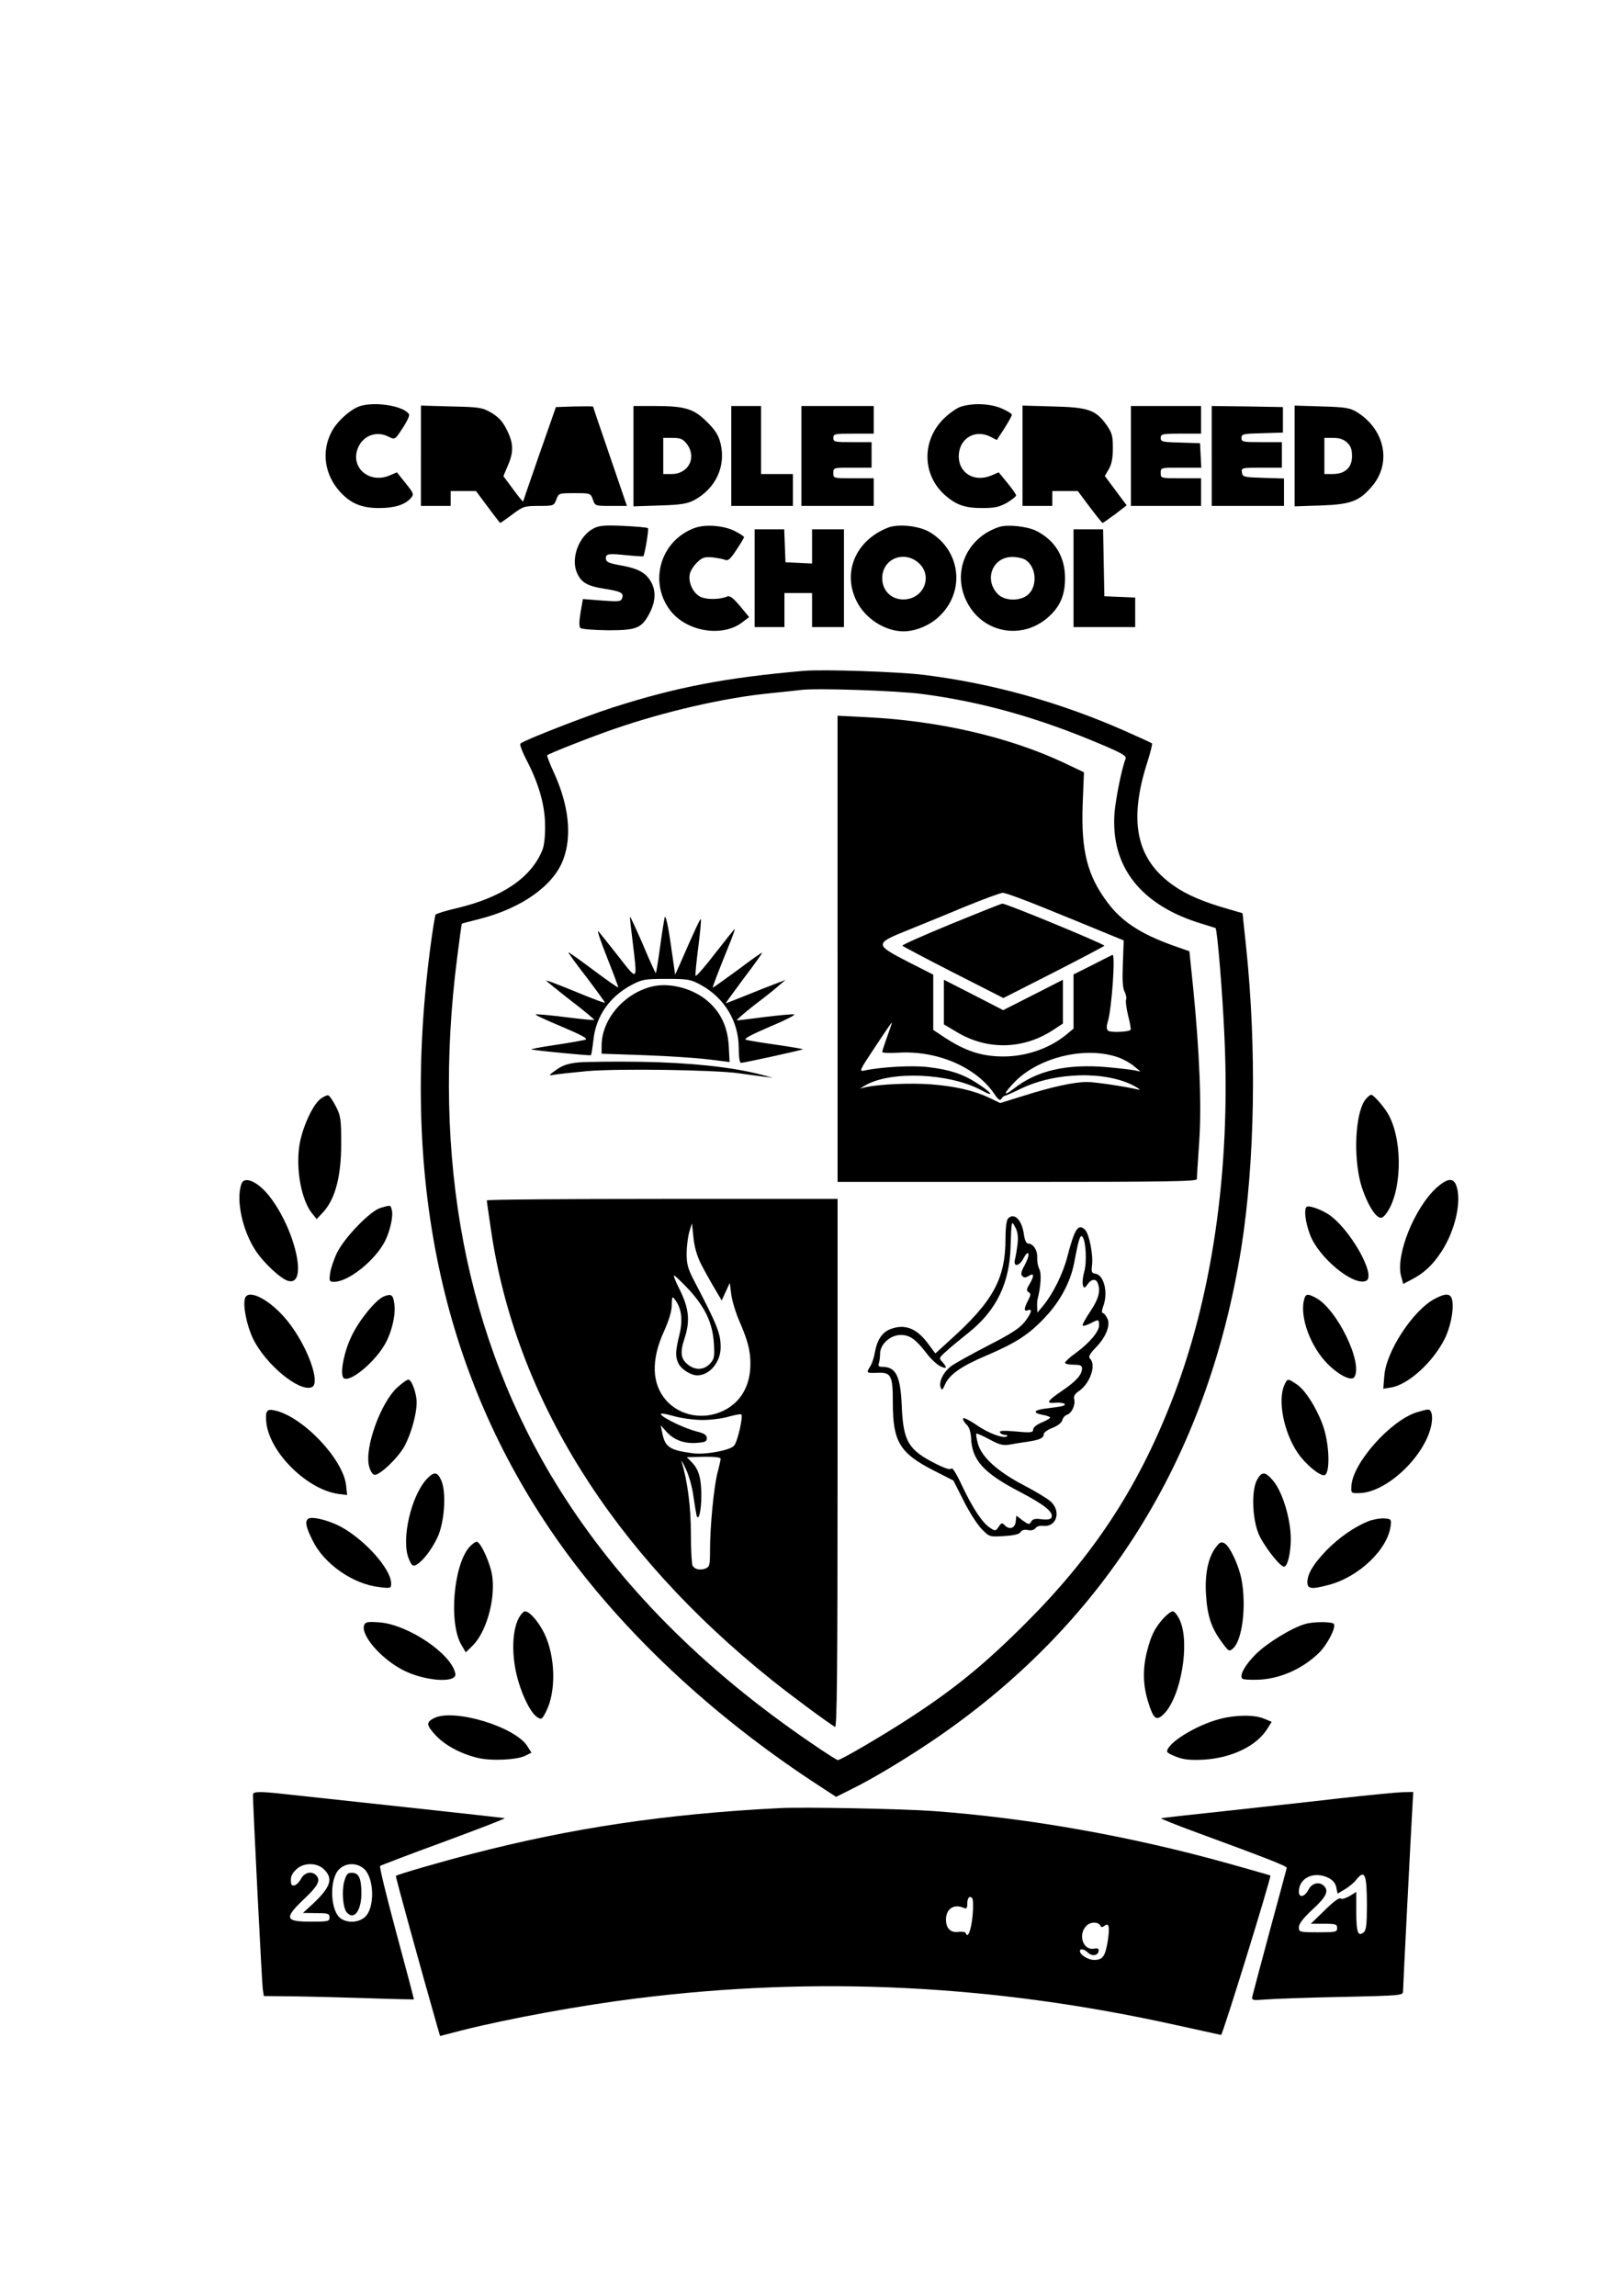 <?xml version="1.0" standalone="no"?>
<!DOCTYPE svg PUBLIC "-//W3C//DTD SVG 20010904//EN"
 "http://www.w3.org/TR/2001/REC-SVG-20010904/DTD/svg10.dtd">
<svg version="1.0" xmlns="http://www.w3.org/2000/svg"
 width="763pt" height="1080pt" viewBox="0 0 763 1080"
 preserveAspectRatio="xMidYMid meet">
<g transform="translate(0,1080) scale(0.1,-0.1)"
fill="#000000" stroke="none">
<path d="M1684 8886 c-46 -20 -103 -74 -125 -119 -48 -92 -32 -200 40 -280 50
-55 101 -77 184 -77 72 0 121 15 149 46 16 19 15 22 -24 71 l-41 51 -35 -15
c-96 -40 -186 39 -148 130 24 59 89 82 145 52 29 -14 29 -14 65 41 20 30 34
60 30 65 -25 42 -175 63 -240 35z"/>
<path d="M4520 8887 c-19 -6 -56 -32 -82 -58 -103 -103 -100 -264 8 -359 53
-46 93 -60 175 -60 59 0 80 5 116 25 23 14 43 30 43 34 0 5 -18 31 -41 59
l-41 50 -35 -15 c-80 -33 -153 11 -153 91 1 83 76 129 150 91 l29 -15 36 55
c19 31 35 59 35 64 0 5 -22 18 -49 30 -55 23 -133 26 -191 8z"/>
<path d="M1980 8656 l0 -236 70 0 70 0 0 35 0 35 60 0 59 0 56 -75 c30 -41 57
-75 58 -75 2 0 28 18 57 40 51 38 57 40 125 40 69 0 71 1 82 30 11 30 12 30
86 30 74 0 75 0 86 -30 10 -30 11 -30 85 -30 l75 0 -79 231 c-44 128 -80 234
-80 236 0 2 -39 2 -87 1 l-88 -3 -77 -220 c-42 -121 -77 -222 -77 -224 -1 -3
-22 23 -47 57 l-46 62 21 50 c28 64 27 105 -5 168 -19 39 -38 59 -72 80 -44
25 -55 27 -189 30 l-143 4 0 -236z"/>
<path d="M2980 8654 l0 -236 123 4 c100 3 129 8 162 25 101 54 150 158 125
265 -10 41 -24 63 -64 103 -62 62 -103 75 -245 75 l-101 0 0 -236z m249 60
c51 -64 11 -144 -70 -144 l-39 0 0 85 0 85 44 0 c36 0 48 -5 65 -26z"/>
<path d="M3440 8655 l0 -235 145 0 145 0 0 75 0 75 -75 0 -75 0 0 160 0 160
-70 0 -70 0 0 -235z"/>
<path d="M3770 8655 l0 -235 170 0 170 0 0 65 0 65 -95 0 c-95 0 -95 0 -95 25
0 25 1 25 90 25 l90 0 0 60 0 60 -90 0 c-83 0 -90 1 -90 20 0 19 7 20 95 20
l95 0 0 65 0 65 -170 0 -170 0 0 -235z"/>
<path d="M4810 8656 l0 -236 70 0 70 0 0 35 0 35 60 0 60 0 56 -75 c31 -41 58
-75 61 -75 2 0 28 19 59 41 l54 42 -25 33 c-14 19 -37 50 -52 70 l-26 35 19
32 c13 23 19 51 19 99 0 58 -4 72 -30 109 -50 71 -87 83 -252 87 l-143 4 0
-236z"/>
<path d="M5320 8655 l0 -235 165 0 165 0 0 65 0 65 -95 0 c-95 0 -95 0 -95 25
0 25 0 25 95 25 l96 0 -3 58 -3 57 -92 3 c-85 2 -93 4 -93 22 0 18 7 20 95 20
l95 0 0 65 0 65 -165 0 -165 0 0 -235z"/>
<path d="M5700 8655 l0 -235 170 0 170 0 0 65 0 64 -97 3 c-93 3 -98 4 -101
26 -3 21 -1 22 92 22 l96 0 0 60 0 60 -95 0 c-88 0 -95 1 -95 20 0 18 8 20 98
22 l97 3 0 60 0 60 -167 3 -168 2 0 -235z"/>
<path d="M6090 8655 l0 -237 123 4 c141 5 181 20 240 89 95 110 62 269 -71
351 -32 19 -54 23 -164 26 l-128 4 0 -237z m247 63 c17 -16 23 -32 23 -64 0
-54 -33 -84 -91 -84 l-39 0 0 85 0 85 42 0 c29 0 49 -7 65 -22z"/>
<path d="M2792 8314 c-68 -35 -107 -138 -79 -206 20 -48 48 -65 132 -78 77
-12 91 -20 81 -45 -5 -15 -17 -16 -95 -10 l-89 7 -11 -63 c-7 -42 -7 -67 -1
-73 6 -6 64 -10 129 -11 138 0 160 9 199 85 27 54 28 105 2 147 -24 39 -58 58
-133 72 -67 12 -77 17 -77 36 0 20 14 22 98 13 42 -4 77 -6 78 -5 7 7 27 128
22 132 -3 4 -55 8 -114 11 -90 4 -115 2 -142 -12z"/>
<path d="M3267 8316 c-160 -59 -217 -253 -114 -388 78 -101 249 -128 342 -53
l29 22 -43 52 c-32 38 -48 50 -60 45 -32 -14 -92 -16 -123 -3 -36 15 -62 68
-53 109 3 15 19 40 35 55 24 23 35 26 72 23 24 -3 50 -8 60 -12 12 -6 25 5 52
47 20 30 36 57 36 60 0 4 -19 16 -42 28 -52 27 -141 34 -191 15z"/>
<path d="M4175 8317 c-152 -61 -214 -212 -144 -348 41 -80 133 -139 219 -139
59 0 129 30 173 75 119 118 94 307 -50 392 -51 30 -150 40 -198 20z m146 -165
c70 -62 24 -172 -72 -172 -57 0 -99 42 -99 100 0 91 102 133 171 72z"/>
<path d="M4700 8321 c-153 -50 -223 -212 -152 -352 78 -155 277 -184 399 -57
44 45 63 96 63 168 0 100 -46 177 -134 222 -43 22 -136 32 -176 19z m126 -156
c51 -35 55 -127 7 -165 -38 -29 -106 -27 -138 4 -68 68 -27 176 67 176 24 0
53 -7 64 -15z"/>
<path d="M3550 8080 l0 -230 70 0 70 0 0 80 0 80 65 0 65 0 0 -80 0 -80 75 0
75 0 0 230 0 230 -75 0 -75 0 0 -80 0 -81 -62 3 -63 3 -3 78 -3 77 -69 0 -70
0 0 -230z"/>
<path d="M5050 8080 l0 -230 145 0 145 0 0 70 0 69 -72 3 -73 3 -3 158 -3 157
-69 0 -70 0 0 -230z"/>
<path d="M3780 7644 c-367 -32 -597 -76 -900 -173 -127 -41 -417 -154 -432
-169 -4 -4 8 -37 26 -72 59 -112 89 -214 90 -310 1 -53 -4 -98 -13 -120 -53
-129 -188 -221 -401 -272 -52 -12 -98 -26 -101 -31 -3 -4 -16 -85 -28 -180
-138 -1091 68 -2016 618 -2786 292 -408 702 -793 1178 -1108 l116 -76 66 33
c95 46 239 132 371 220 816 546 1311 1332 1470 2335 63 402 72 930 22 1409
l-17 160 -65 19 c-117 33 -197 67 -258 110 -177 123 -215 302 -124 584 14 45
24 84 21 86 -2 2 -58 28 -124 57 -307 136 -626 225 -948 265 -118 15 -476 27
-567 19z m560 -109 c280 -37 547 -112 843 -238 94 -40 117 -53 112 -66 -18
-45 -46 -185 -52 -253 -20 -255 124 -438 412 -524 33 -10 61 -19 63 -20 8 -5
33 -305 42 -514 29 -632 -59 -1231 -252 -1720 -159 -405 -367 -720 -682 -1035
-191 -191 -331 -306 -536 -440 -123 -81 -334 -205 -349 -205 -4 0 -61 36 -126
81 -510 348 -904 746 -1187 1199 -436 699 -599 1549 -477 2499 11 85 20 155
22 156 1 1 40 11 87 23 196 51 343 156 389 277 43 112 27 258 -45 414 -19 41
-32 76 -30 78 8 8 208 87 316 124 237 82 519 147 735 168 61 6 124 13 140 15
68 10 458 -3 575 -19z"/>
<path d="M3940 6336 l0 -1096 845 0 c701 0 845 2 845 13 0 8 5 85 11 173 12
173 2 424 -29 734 l-17 165 -85 30 c-146 53 -234 111 -299 198 -96 127 -126
244 -118 463 l6 151 -97 46 c-259 121 -586 196 -922 213 l-140 7 0 -1097z
m972 193 c95 -38 218 -89 274 -112 l100 -41 -4 -109 c-3 -76 -1 -115 8 -132 7
-13 10 -30 7 -38 -3 -8 2 -42 10 -76 9 -34 14 -64 11 -66 -10 -10 -94 -13
-105 -4 -8 7 -9 19 -2 42 19 62 37 322 22 315 -4 -2 -47 -23 -95 -48 l-88 -44
0 -128 0 -127 -35 -29 c-78 -64 -188 -102 -295 -102 -103 0 -181 26 -282 93
l-48 32 0 130 0 130 -118 60 c-159 82 -159 86 0 150 68 27 191 78 273 112 83
34 160 62 172 63 12 0 100 -32 195 -71z m-738 -604 c-13 -36 -24 -69 -24 -74
0 -4 35 -6 78 -3 183 10 364 -68 450 -195 18 -27 26 -32 33 -22 4 8 12 14 16
14 4 1 38 15 74 33 165 80 403 85 537 12 20 -11 28 -18 17 -16 -56 14 -203 36
-242 36 -60 0 -166 -23 -298 -65 l-110 -34 -50 24 c-71 34 -160 55 -276 64
-94 7 -237 1 -304 -13 l-30 -7 25 15 c121 70 396 58 547 -23 65 -36 50 -12
-22 34 -66 43 -132 64 -229 75 -73 9 -221 1 -299 -16 -27 -6 -25 -1 49 110 42
64 78 116 79 116 2 0 -8 -29 -21 -65z m1086 -99 c25 -9 59 -28 75 -42 l30 -25
-29 6 c-15 3 -74 10 -130 15 -189 16 -329 -16 -438 -102 -53 -41 -47 -21 9 36
115 114 331 165 483 112z"/>
<path d="M4473 6453 c-128 -53 -231 -98 -228 -102 2 -3 110 -60 239 -126 l236
-120 236 120 c129 66 237 123 239 126 4 6 -464 200 -480 198 -5 0 -115 -44
-242 -96z"/>
<path d="M4440 6086 l0 -105 59 -35 c143 -87 313 -84 454 8 l47 31 0 103 0
103 -141 -72 -140 -71 -140 72 -139 71 0 -105z"/>
<path d="M3127 6485 c-3 -11 -13 -74 -22 -140 -9 -66 -18 -121 -20 -123 -1 -1
-29 58 -60 133 -32 74 -60 134 -61 132 -2 -1 4 -54 12 -117 23 -190 26 -188
-67 -69 -45 57 -87 110 -94 118 -8 7 11 -48 41 -124 30 -76 54 -139 52 -140
-2 -2 -54 35 -116 81 -61 46 -115 84 -118 84 -3 0 35 -53 85 -117 49 -65 88
-119 87 -120 -1 -2 -43 13 -92 33 -152 62 -184 74 -184 70 0 -1 51 -43 114
-92 63 -48 113 -90 111 -92 -2 -2 -62 4 -134 13 -72 9 -136 15 -141 13 -5 -2
49 -27 121 -57 94 -40 126 -57 113 -62 -11 -3 -75 -15 -144 -25 -69 -10 -118
-20 -110 -21 44 -8 276 -30 280 -27 2 3 7 33 11 68 11 114 76 208 181 263 49
26 62 28 163 28 103 0 113 -2 163 -29 110 -61 176 -170 177 -293 0 -44 4 -73
11 -73 13 0 287 60 291 64 2 1 -54 11 -124 21 -71 10 -136 21 -145 24 -11 4
29 25 113 61 72 30 123 56 115 58 -9 2 -70 -4 -137 -12 -66 -9 -126 -16 -132
-16 -6 0 32 33 83 73 52 39 105 82 119 95 l26 22 -50 -19 c-27 -10 -90 -35
-139 -55 -50 -20 -91 -36 -92 -36 -2 0 37 53 85 118 49 64 87 118 86 120 -2 2
-54 -35 -116 -82 -63 -46 -115 -83 -116 -82 -2 2 21 63 86 224 11 28 19 52 17
52 -1 0 -43 -52 -92 -115 -49 -64 -90 -111 -92 -105 -2 5 4 67 13 136 9 70 14
128 12 130 -3 4 -27 -47 -105 -226 l-16 -35 -21 145 c-12 86 -24 137 -28 125z"/>
<path d="M3067 6159 c-132 -32 -237 -155 -237 -278 l0 -38 203 -7 c111 -4 246
-13 301 -20 l98 -12 -4 77 c-6 95 -42 166 -112 220 -70 53 -172 77 -249 58z"/>
<path d="M2720 5802 c-48 -5 -75 -14 -105 -36 -33 -23 -35 -27 -15 -23 14 3
86 11 160 18 144 13 605 6 715 -10 33 -5 83 -11 110 -15 l50 -6 -60 16 c-138
35 -328 55 -560 59 -126 2 -259 0 -295 -3z"/>
<path d="M2290 5153 c0 -5 9 -68 20 -141 115 -785 570 -1514 1320 -2115 91
-73 260 -198 298 -221 9 -6 12 245 12 1238 l0 1246 -825 0 c-454 0 -825 -3
-825 -7z m1008 -300 c17 -33 46 -85 64 -115 l33 -56 19 42 19 41 7 -55 c4 -30
21 -86 38 -125 40 -92 52 -139 52 -201 0 -101 -44 -179 -124 -219 -94 -47
-207 -27 -273 48 -67 77 -71 189 -10 323 24 53 37 97 37 125 1 41 2 43 16 24
30 -40 37 -94 20 -164 -19 -78 -20 -102 -5 -134 13 -28 58 -57 89 -57 58 0
110 62 110 132 0 65 -16 104 -119 302 -35 66 -41 87 -41 138 0 34 6 79 12 102
l13 41 7 -66 c4 -43 16 -86 36 -126z m-60 -117 c78 -84 114 -159 120 -254 4
-66 2 -75 -18 -97 -27 -29 -65 -32 -98 -9 -40 28 -45 59 -21 131 26 80 20 139
-25 229 -18 35 -29 64 -25 64 3 0 34 -29 67 -64z m67 -616 c39 0 95 7 124 16
29 8 55 13 58 10 10 -9 -18 -130 -34 -147 -19 -22 -133 -43 -191 -36 -112 15
-133 28 -147 97 l-7 35 24 -27 c36 -41 82 -59 141 -56 44 3 52 6 52 22 0 15
-11 23 -48 32 -53 13 -152 60 -167 79 -7 8 14 6 57 -6 37 -11 99 -19 138 -19z
m85 -182 c0 -6 -7 -36 -15 -67 -17 -66 -35 -251 -35 -364 0 -71 -2 -78 -22
-86 -25 -9 -49 -4 -60 13 -4 6 -8 74 -8 151 0 127 -16 248 -44 340 -4 11 6 -5
20 -35 15 -31 31 -88 36 -130 6 -41 13 -82 15 -90 9 -28 22 22 22 90 1 80 -11
126 -43 159 l-25 26 80 2 c48 1 79 -3 79 -9z"/>
<path d="M4742 5068 c-7 -7 -12 -43 -12 -93 0 -191 -58 -297 -263 -481 l-67
-61 -35 47 c-54 73 -111 94 -180 66 -37 -16 -60 -51 -70 -111 -4 -22 -13 -50
-21 -62 -20 -32 -19 -33 32 -31 66 3 74 -11 74 -142 0 -183 33 -237 195 -319
l90 -46 48 -95 c26 -52 64 -112 85 -133 36 -37 36 -37 106 -33 47 3 72 9 77
19 6 9 18 13 35 9 16 -3 29 1 35 9 5 8 20 13 37 11 62 -7 85 68 35 114 -14 13
-71 48 -127 77 -123 64 -199 133 -216 196 -6 23 -10 45 -7 47 2 2 29 -10 61
-27 46 -25 64 -30 94 -25 20 4 60 10 87 14 57 9 75 17 75 36 0 7 18 20 41 29
24 9 43 24 46 36 3 11 13 23 23 26 22 7 40 47 33 73 -3 14 3 25 21 37 53 35
84 123 54 153 -9 9 -4 20 24 50 48 48 71 103 59 135 -6 14 -15 27 -21 29 -8 2
-8 11 -1 31 25 64 5 149 -36 155 -18 3 -20 8 -16 41 6 47 -13 146 -33 166 -32
31 -49 5 -84 -130 -21 -80 -68 -174 -115 -230 l-25 -30 -1 25 c-1 14 0 30 1
35 16 61 20 123 9 145 -7 14 -11 39 -10 56 2 32 -19 64 -43 64 -8 0 -16 17
-19 40 -9 70 -45 108 -75 78z m45 -117 c-3 -25 -8 -58 -12 -73 -11 -41 20 -37
41 5 11 20 19 27 22 18 2 -7 -6 -31 -18 -53 -17 -30 -19 -43 -11 -51 9 -9 16
-8 31 1 25 16 26 1 3 -39 -15 -24 -15 -31 -4 -38 11 -7 10 -14 -3 -39 -20 -39
-20 -53 -1 -46 24 10 17 -14 -16 -56 -23 -29 -67 -57 -173 -111 -77 -40 -155
-83 -172 -96 -36 -27 -59 -74 -49 -100 5 -15 9 -13 20 13 20 47 76 87 197 138
138 59 200 99 276 181 69 73 117 164 134 250 21 111 29 138 39 128 17 -17 23
-119 9 -167 -7 -25 -9 -53 -6 -62 6 -16 8 -15 22 4 18 26 39 28 48 6 14 -37 4
-75 -35 -133 -23 -34 -39 -64 -36 -67 3 -3 19 2 36 10 39 21 41 20 41 -9 0
-29 -44 -82 -111 -131 -27 -19 -49 -40 -49 -45 0 -5 18 -9 40 -9 32 0 40 -4
40 -18 0 -28 -27 -59 -90 -102 -75 -51 -82 -63 -37 -59 37 3 61 -7 36 -15 -8
-3 -40 -7 -71 -11 -65 -7 -75 -21 -23 -31 19 -3 35 -9 35 -13 0 -3 -18 -14
-40 -23 -24 -10 -40 -23 -40 -33 0 -14 -10 -16 -81 -9 -61 5 -80 4 -75 -5 4
-6 14 -11 23 -11 9 0 14 -3 11 -6 -14 -14 -86 12 -144 52 -38 26 -64 38 -64
30 0 -7 8 -20 18 -29 11 -10 18 -33 20 -61 4 -106 59 -166 233 -256 116 -61
159 -96 144 -121 -5 -7 -22 -9 -46 -6 -30 4 -41 1 -48 -11 -9 -15 -12 -15 -40
5 l-30 23 -3 -28 c-3 -31 -29 -40 -51 -18 -13 14 -16 13 -29 -6 -14 -21 -16
-22 -41 -5 -36 23 -82 93 -132 199 -24 52 -45 86 -49 80 -5 -8 -28 -1 -74 22
-129 65 -153 105 -160 271 -6 142 -27 185 -92 185 -16 0 -20 4 -16 16 3 9 6
29 6 46 0 44 48 88 97 88 43 0 71 -20 123 -88 17 -23 45 -49 61 -58 33 -16 37
-10 12 19 -17 18 -16 20 18 50 19 18 68 58 108 90 129 104 191 232 195 407 4
120 4 121 22 86 11 -19 14 -43 11 -75z"/>
<path d="M1507 5630 c-37 -29 -84 -133 -98 -214 -19 -116 9 -266 62 -328 l19
-23 34 37 c54 62 81 166 81 318 0 114 -2 130 -25 175 -14 27 -30 51 -36 52 -6
2 -22 -6 -37 -17z"/>
<path d="M6426 5631 c-45 -50 -61 -235 -31 -374 15 -73 59 -164 88 -181 14 -9
21 -6 37 14 73 96 81 331 15 460 -17 35 -73 100 -85 100 -4 0 -15 -9 -24 -19z"/>
<path d="M1135 5229 c-25 -76 5 -216 66 -310 37 -58 121 -137 156 -145 94 -24
30 250 -94 404 -55 67 -116 91 -128 51z"/>
<path d="M6758 5213 c-105 -96 -194 -318 -167 -417 l10 -36 38 20 c59 30 101
69 143 134 65 101 95 239 68 310 -14 37 -42 33 -92 -11z"/>
<path d="M1791 5118 c-48 -13 -169 -138 -205 -210 -15 -31 -30 -75 -33 -97 -5
-38 -4 -41 19 -41 67 0 192 100 239 191 24 48 40 119 32 147 -6 24 -4 24 -52
10z"/>
<path d="M6146 5122 c-13 -12 -5 -74 16 -129 39 -107 202 -243 263 -219 54 20
-78 253 -180 316 -39 24 -91 41 -99 32z"/>
<path d="M1153 4694 c-12 -32 7 -129 38 -193 59 -120 216 -250 275 -227 45 17
-20 195 -113 311 -78 97 -182 154 -200 109z"/>
<path d="M1805 4701 c-38 -16 -116 -112 -151 -186 -38 -78 -57 -186 -36 -199
30 -18 138 70 189 154 34 55 56 145 48 196 -6 44 -14 49 -50 35z"/>
<path d="M6134 4684 c-20 -81 31 -220 112 -301 53 -53 112 -82 125 -61 42 66
-83 322 -182 373 -39 21 -48 19 -55 -11z"/>
<path d="M6749 4690 c-102 -54 -229 -248 -237 -362 l-5 -61 37 6 c80 13 195
117 251 227 27 53 44 134 37 179 -5 37 -28 40 -83 11z"/>
<path d="M1870 4274 c-79 -71 -156 -285 -134 -371 5 -21 16 -39 25 -41 24 -4
111 79 142 135 31 58 57 151 57 205 0 44 -24 108 -39 108 -6 0 -29 -16 -51
-36z"/>
<path d="M6042 4285 c-33 -72 -3 -225 64 -322 34 -49 97 -103 122 -103 31 0
27 151 -7 240 -31 83 -82 161 -120 187 -43 29 -45 29 -59 -2z"/>
<path d="M1254 4155 c-4 -8 -3 -34 0 -57 23 -141 195 -306 338 -326 l41 -5 -5
46 c-14 124 -205 324 -336 352 -25 5 -33 3 -38 -10z"/>
<path d="M6664 4156 c-124 -39 -303 -241 -307 -348 -2 -32 -1 -33 38 -32 130
3 313 178 339 325 7 40 0 69 -18 68 -6 0 -29 -6 -52 -13z"/>
<path d="M2008 3843 c-75 -81 -122 -288 -85 -376 14 -33 19 -37 36 -28 30 17
72 71 100 131 32 71 41 206 18 263 -19 44 -34 46 -69 10z"/>
<path d="M5913 3838 c-26 -48 -23 -175 6 -250 20 -52 101 -158 121 -158 17 0
32 64 32 133 -1 93 -39 218 -82 270 -38 45 -54 47 -77 5z"/>
<path d="M1448 3654 c-14 -14 -8 -40 23 -102 54 -110 190 -204 312 -218 55 -7
57 -6 57 17 0 68 -125 207 -239 268 -59 31 -139 50 -153 35z"/>
<path d="M6435 3643 c-66 -27 -137 -77 -195 -136 -61 -64 -89 -109 -90 -149 0
-33 17 -36 100 -14 144 38 280 169 292 281 3 28 1 30 -32 32 -19 1 -53 -5 -75
-14z"/>
<path d="M2206 3520 c-74 -89 -95 -360 -35 -459 l20 -34 30 29 c65 62 109 214
95 326 -7 58 -52 159 -72 165 -6 2 -23 -10 -38 -27z"/>
<path d="M5721 3523 c-37 -46 -54 -127 -48 -222 6 -102 25 -159 73 -224 34
-47 36 -48 55 -31 43 39 63 199 39 325 -13 66 -55 156 -80 169 -15 8 -23 5
-39 -17z"/>
<path d="M2445 3196 c-30 -46 -39 -142 -22 -240 17 -98 67 -210 104 -234 20
-13 23 -11 42 27 48 94 44 259 -9 368 -28 56 -69 103 -91 103 -5 0 -16 -11
-24 -24z"/>
<path d="M5471 3185 c-40 -46 -56 -78 -75 -152 -21 -82 -20 -158 4 -236 26
-85 39 -95 75 -60 80 80 124 334 75 441 -10 23 -26 42 -33 42 -8 0 -29 -16
-46 -35z"/>
<path d="M1713 3155 c-17 -45 74 -153 176 -208 100 -55 261 -68 253 -21 -16
93 -224 233 -359 242 -53 4 -64 2 -70 -13z"/>
<path d="M6139 3160 c-65 -19 -178 -89 -231 -141 -52 -52 -79 -101 -64 -116 3
-4 34 -6 69 -5 104 2 214 50 293 128 39 39 79 118 69 134 -7 12 -98 12 -136 0z"/>
<path d="M2041 2717 c-37 -19 -36 -32 8 -80 45 -48 119 -88 200 -107 64 -15
185 -9 223 11 l28 14 -19 30 c-57 92 -348 180 -440 132z"/>
<path d="M5740 2714 c-113 -29 -250 -114 -250 -154 0 -5 20 -16 45 -25 34 -13
64 -16 127 -13 133 8 250 65 300 146 l20 32 -36 15 c-44 19 -134 18 -206 -1z"/>
<path d="M1190 2358 c-1 -37 42 -888 46 -915 l5 -33 102 -1 c56 0 215 -4 352
-8 138 -5 251 -7 252 -7 1 1 -36 141 -82 311 -46 171 -81 313 -77 317 4 3 139
55 301 114 162 60 290 109 285 111 -5 1 -220 25 -479 53 -259 28 -508 55 -555
60 -115 13 -150 13 -150 -2z m335 -353 c44 -43 30 -83 -55 -163 l-45 -41 63
-1 c55 0 62 -2 62 -20 0 -19 -7 -20 -89 -20 -122 0 -126 16 -26 111 59 56 73
82 55 104 -21 26 -58 18 -75 -15 -16 -30 -44 -41 -46 -17 -3 28 3 43 27 65 35
31 97 30 129 -3z m190 1 c45 -45 48 -176 5 -221 -28 -29 -83 -34 -117 -10 -50
35 -55 184 -8 231 33 33 87 32 120 0z"/>
<path d="M1619 1948 c-12 -46 -6 -123 12 -144 33 -40 69 7 69 89 0 70 -12 97
-45 97 -20 0 -26 -7 -36 -42z"/>
<path d="M6300 2340 c-135 -16 -378 -42 -540 -60 -162 -17 -296 -32 -298 -34
-1 -2 68 -30 155 -62 335 -123 438 -163 436 -171 -1 -4 -36 -136 -79 -293 -42
-157 -79 -295 -82 -308 -5 -23 -4 -23 64 -18 38 3 198 9 357 12 278 6 287 7
287 26 0 25 38 764 44 866 l4 72 -51 -1 c-29 -1 -162 -14 -297 -29z m-49 -375
c19 -10 32 -26 35 -44 l6 -29 34 20 c19 11 43 31 53 44 41 52 51 29 51 -121 0
-86 -3 -115 -15 -125 -27 -22 -35 0 -35 95 l0 95 -32 -20 c-18 -10 -37 -16
-42 -11 -7 5 -37 -18 -75 -56 l-65 -63 62 0 c55 0 62 -2 62 -20 0 -19 -7 -20
-90 -20 -88 0 -90 1 -90 24 0 16 20 42 65 84 64 59 77 86 53 110 -22 22 -57
14 -73 -18 -18 -34 -45 -40 -45 -9 0 66 73 99 141 64z"/>
<path d="M3665 2294 c-532 -27 -974 -93 -1445 -215 -141 -36 -351 -97 -358
-104 -2 -2 114 -425 193 -701 l15 -52 96 25 c225 57 565 119 829 152 847 106
1678 65 2535 -125 113 -25 209 -46 214 -47 7 -2 237 743 232 750 -1 1 -91 27
-199 57 -458 128 -937 213 -1382 246 -150 11 -615 20 -730 14z m910 -508 c-7
-68 -23 -108 -32 -80 -2 6 -18 8 -35 6 -36 -5 -58 16 -58 58 0 50 37 75 83 55
13 -6 17 -2 17 17 0 29 10 42 23 29 5 -5 6 -42 2 -85z m603 -48 c2 -5 10 -4
17 2 22 18 26 -4 16 -71 -12 -73 -24 -89 -64 -89 -29 0 -67 24 -67 42 0 13 20
9 37 -7 19 -19 47 -16 51 6 2 12 -3 15 -21 12 -52 -10 -78 66 -36 108 20 20
59 19 67 -3z"/>
</g>
</svg>
